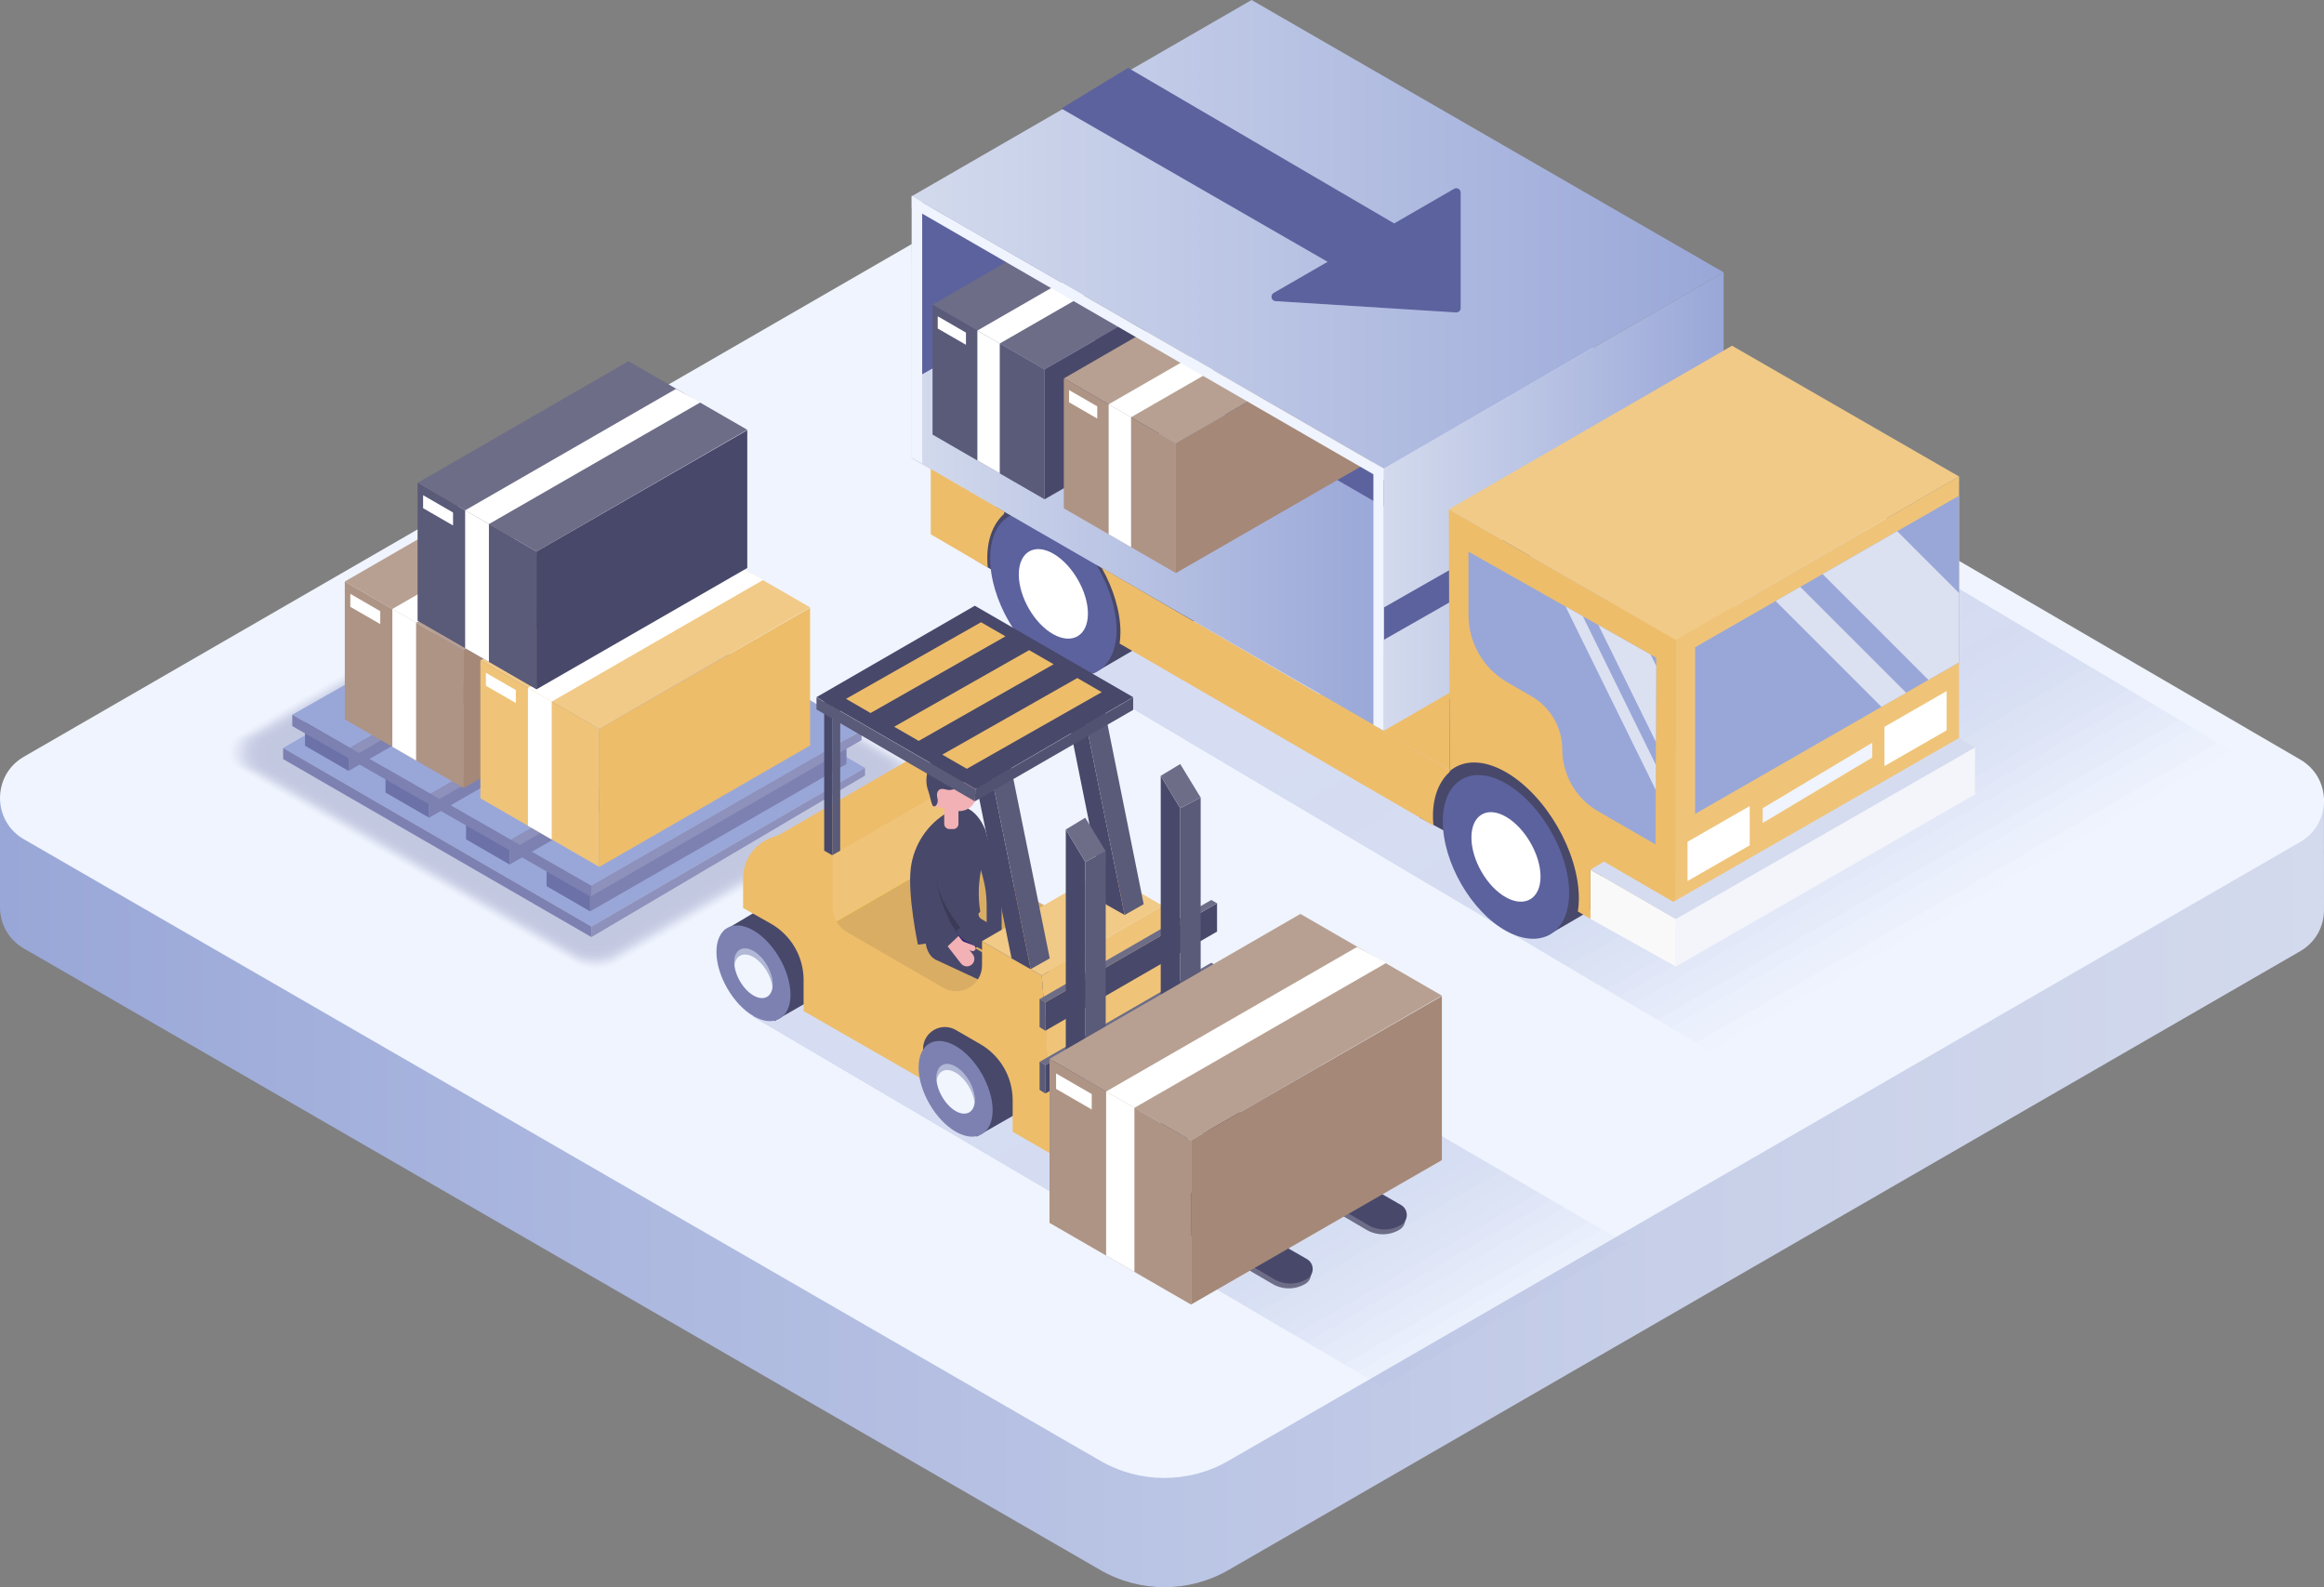 <?xml version="1.0" encoding="UTF-8"?>
<svg id="Graphics" xmlns="http://www.w3.org/2000/svg" xmlns:xlink="http://www.w3.org/1999/xlink" viewBox="0 0 1028.1 702.07">
  <rect x="0" y="0" width="1028.1" height="702.07" fill="#808080" stroke="none"/>
  <defs>
    <style>
      .cls-1, .cls-2, .cls-3, .cls-4, .cls-5, .cls-6, .cls-7, .cls-8, .cls-9, .cls-10, .cls-11, .cls-12, .cls-13, .cls-14, .cls-15, .cls-16, .cls-17, .cls-18, .cls-19, .cls-20, .cls-21, .cls-22, .cls-23, .cls-24, .cls-25, .cls-26, .cls-27, .cls-28, .cls-29, .cls-30, .cls-31, .cls-32, .cls-33, .cls-34, .cls-35, .cls-36, .cls-37, .cls-38, .cls-39, .cls-40, .cls-41, .cls-42, .cls-43, .cls-44, .cls-45, .cls-46, .cls-47, .cls-48, .cls-49, .cls-50, .cls-51, .cls-52, .cls-53, .cls-54, .cls-55, .cls-56, .cls-57, .cls-58, .cls-59, .cls-60, .cls-61, .cls-62, .cls-63, .cls-64, .cls-65, .cls-66, .cls-67, .cls-68, .cls-69, .cls-70, .cls-71, .cls-72, .cls-73, .cls-74, .cls-75, .cls-76, .cls-77, .cls-78, .cls-79, .cls-80, .cls-81, .cls-82, .cls-83, .cls-84, .cls-85, .cls-86, .cls-87, .cls-88, .cls-89, .cls-90, .cls-91, .cls-92, .cls-93, .cls-94, .cls-95, .cls-96, .cls-97, .cls-98, .cls-99, .cls-100, .cls-101, .cls-102, .cls-103, .cls-104, .cls-105, .cls-106, .cls-107, .cls-108, .cls-109, .cls-110, .cls-111, .cls-112, .cls-113, .cls-114, .cls-115, .cls-116, .cls-117, .cls-118, .cls-119, .cls-120, .cls-121, .cls-122, .cls-123, .cls-124, .cls-125, .cls-126, .cls-127, .cls-128, .cls-129, .cls-130, .cls-131, .cls-132, .cls-133, .cls-134, .cls-135, .cls-136, .cls-137 {
        stroke-width: 0px;
      }

      .cls-1, .cls-4, .cls-5, .cls-6, .cls-8, .cls-10, .cls-11, .cls-19, .cls-21, .cls-23, .cls-24, .cls-31, .cls-33, .cls-34, .cls-35, .cls-37, .cls-38, .cls-39, .cls-43, .cls-46, .cls-48, .cls-50, .cls-53, .cls-54, .cls-57, .cls-61, .cls-65, .cls-67, .cls-70, .cls-71, .cls-75, .cls-77, .cls-78, .cls-82, .cls-83, .cls-84, .cls-86, .cls-92, .cls-93, .cls-96, .cls-99, .cls-103, .cls-107, .cls-108, .cls-110, .cls-113, .cls-114, .cls-121, .cls-123, .cls-124, .cls-133, .cls-134 {
        fill: #5c629e;
      }

      .cls-1, .cls-132 {
        opacity: .84;
      }

      .cls-2 {
        fill: #48486a;
      }

      .cls-3, .cls-7, .cls-12, .cls-14, .cls-17, .cls-18, .cls-20, .cls-26, .cls-28, .cls-29, .cls-36, .cls-40, .cls-42, .cls-44, .cls-47, .cls-49, .cls-55, .cls-58, .cls-60, .cls-62, .cls-63, .cls-64, .cls-66, .cls-69, .cls-73, .cls-74, .cls-76, .cls-79, .cls-80, .cls-81, .cls-90, .cls-91, .cls-97, .cls-98, .cls-100, .cls-101, .cls-102, .cls-104, .cls-105, .cls-106, .cls-111, .cls-112, .cls-117, .cls-119, .cls-125, .cls-129, .cls-130, .cls-131, .cls-132, .cls-135, .cls-136, .cls-137 {
        fill: #99a7d8;
      }

      .cls-3, .cls-21 {
        opacity: .88;
      }

      .cls-4, .cls-131 {
        opacity: .08;
      }

      .cls-5, .cls-26 {
        opacity: .61;
      }

      .cls-7, .cls-24 {
        opacity: .76;
      }

      .cls-8, .cls-119 {
        opacity: .98;
      }

      .cls-9 {
        fill: #b7a092;
      }

      .cls-10, .cls-36 {
        opacity: .47;
      }

      .cls-11, .cls-80 {
        opacity: .22;
      }

      .cls-12, .cls-103 {
        opacity: .96;
      }

      .cls-13 {
        fill: #7d81b1;
      }

      .cls-14, .cls-38 {
        opacity: .14;
      }

      .cls-15 {
        fill: url(#linear-gradient);
      }

      .cls-16 {
        fill: #1e327a;
      }

      .cls-17, .cls-39 {
        opacity: .63;
      }

      .cls-18, .cls-110 {
        opacity: .67;
      }

      .cls-19, .cls-63 {
        opacity: .25;
      }

      .cls-20, .cls-37 {
        opacity: .51;
      }

      .cls-22 {
        fill: #1b2a79;
      }

      .cls-22, .cls-138 {
        opacity: .3;
      }

      .cls-23, .cls-64 {
        opacity: .02;
      }

      .cls-25 {
        fill: #a58877;
      }

      .cls-27 {
        fill: #515171;
      }

      .cls-28, .cls-96 {
        opacity: .43;
      }

      .cls-29, .cls-31 {
        opacity: .57;
      }

      .cls-30 {
        fill: #edbd6a;
      }

      .cls-32 {
        fill: #d6dcef;
      }

      .cls-33, .cls-81 {
        opacity: .31;
      }

      .cls-34, .cls-55 {
        opacity: .65;
      }

      .cls-35, .cls-40 {
        opacity: .12;
      }

      .cls-41 {
        fill: #312075;
      }

      .cls-42, .cls-48 {
        opacity: .82;
      }

      .cls-43, .cls-125 {
        opacity: .8;
      }

      .cls-44, .cls-65 {
        opacity: .39;
      }

      .cls-45 {
        fill: #f2b1b5;
      }

      .cls-46, .cls-98 {
        opacity: .59;
      }

      .cls-47, .cls-114 {
        opacity: .78;
      }

      .cls-49, .cls-107 {
        opacity: .49;
      }

      .cls-50, .cls-62 {
        opacity: .24;
      }

      .cls-51 {
        fill: url(#linear-gradient-5);
      }

      .cls-52 {
        fill: #f1f5fe;
      }

      .cls-53, .cls-60 {
        opacity: .41;
      }

      .cls-54, .cls-129 {
        opacity: .53;
      }

      .cls-56 {
        fill: #8d91bb;
      }

      .cls-57, .cls-106 {
        opacity: .55;
      }

      .cls-58, .cls-77 {
        opacity: .69;
      }

      .cls-59 {
        fill: #f3f5fa;
      }

      .cls-61, .cls-101 {
        opacity: .9;
      }

      .cls-67, .cls-105 {
        opacity: .27;
      }

      .cls-68 {
        fill: #242435;
        opacity: .33;
      }

      .cls-69, .cls-70 {
        opacity: .71;
      }

      .cls-71, .cls-137 {
        opacity: .94;
      }

      .cls-72 {
        fill: #56408b;
      }

      .cls-73, .cls-133 {
        opacity: .29;
      }

      .cls-74, .cls-123 {
        opacity: .73;
      }

      .cls-75, .cls-100 {
        opacity: .18;
      }

      .cls-76, .cls-124 {
        opacity: .86;
      }

      .cls-78, .cls-130 {
        opacity: .1;
      }

      .cls-79, .cls-93 {
        opacity: .37;
      }

      .cls-82, .cls-111 {
        opacity: .75;
      }

      .cls-83, .cls-104 {
        opacity: .2;
      }

      .cls-84, .cls-102 {
        opacity: .33;
      }

      .cls-85 {
        fill: #231f20;
        opacity: .1;
      }

      .cls-86, .cls-112 {
        opacity: 0;
      }

      .cls-87 {
        fill: url(#linear-gradient-2);
      }

      .cls-88 {
        fill: #2842a2;
      }

      .cls-89 {
        fill: #6c72a8;
      }

      .cls-90, .cls-92 {
        opacity: .06;
      }

      .cls-91, .cls-121 {
        opacity: .16;
      }

      .cls-94 {
        fill: url(#linear-gradient-3);
      }

      .cls-95 {
        fill: #f1ca88;
      }

      .cls-97, .cls-134 {
        opacity: .45;
      }

      .cls-99, .cls-135 {
        opacity: .35;
      }

      .cls-108, .cls-117 {
        opacity: .04;
      }

      .cls-109 {
        fill: #efc479;
      }

      .cls-113, .cls-136 {
        opacity: .92;
      }

      .cls-115 {
        fill: #eff4fe;
      }

      .cls-116 {
        fill: #faf9fa;
      }

      .cls-118 {
        fill: #fff;
      }

      .cls-120 {
        fill: #6d6d88;
      }

      .cls-122 {
        fill: #dce1f1;
      }

      .cls-126 {
        fill: #5a5a79;
      }

      .cls-127 {
        fill: #ae9485;
      }

      .cls-128 {
        fill: url(#linear-gradient-4);
      }
    </style>
    <linearGradient id="linear-gradient" x1="0" y1="401.33" x2="1028.1" y2="401.33" gradientUnits="userSpaceOnUse">
      <stop offset="0" stop-color="#99a7d8"/>
      <stop offset=".27" stop-color="#acb8df"/>
      <stop offset=".73" stop-color="#c8d0e9"/>
      <stop offset="1" stop-color="#d3daed"/>
    </linearGradient>
    <linearGradient id="linear-gradient-2" x1="7569.87" y1="221.86" x2="7720.2" y2="221.86" gradientTransform="translate(8332.39) rotate(-180) scale(1 -1)" gradientUnits="userSpaceOnUse">
      <stop offset="0" stop-color="#99a7d8"/>
      <stop offset="1" stop-color="#d3daed"/>
    </linearGradient>
    <linearGradient id="linear-gradient-3" x1="7720.2" y1="205.02" x2="7929.04" y2="205.02" xlink:href="#linear-gradient-2"/>
    <linearGradient id="linear-gradient-4" y1="103.64" x2="7929.04" y2="103.64" xlink:href="#linear-gradient-2"/>
    <linearGradient id="linear-gradient-5" x1="366.08" y1="378.57" x2="421.83" y2="378.57" gradientUnits="userSpaceOnUse">
      <stop offset=".48" stop-color="#ffc107"/>
      <stop offset="1" stop-color="#ff9800"/>
    </linearGradient>
  </defs>
  <path class="cls-15" d="M1028.1,401.33l-.03-48.31-484.52-244.72c-17.59-10.24-39.31-10.28-56.93-.1L0,353.01v48.26H0c0,7.1,3.5,14.19,10.53,18.25l476.21,274.94c17.56,10.14,39.19,10.14,56.75,0l474.09-273.71c7.41-4.28,10.91-11.95,10.49-19.43h.04Z"/>
  <path class="cls-115" d="M486.62,59.87L10.53,334.75c-14.03,8.1-14.03,28.36,0,36.46l476.21,274.94c17.56,10.14,39.19,10.14,56.75,0l474.09-273.71c14-8.09,14.04-28.29.07-36.42L543.55,59.98c-17.59-10.24-39.31-10.28-56.93-.1Z"/>
  <g>
    <g class="cls-138">
      <polygon class="cls-112" points="698.06 160.33 998.28 338.71 767.36 471.38 467.1 293.03 698.06 160.33"/>
      <polygon class="cls-64" points="698.06 160.33 992.59 335.33 761.67 468 467.1 293.03 698.06 160.33"/>
      <polygon class="cls-117" points="698.06 160.33 986.9 331.95 755.99 464.63 467.1 293.03 698.06 160.33"/>
      <polygon class="cls-90" points="698.06 160.33 981.21 328.58 750.3 461.25 467.1 293.03 698.06 160.33"/>
      <polygon class="cls-131" points="698.06 160.33 975.53 325.2 744.61 457.87 467.1 293.03 698.06 160.33"/>
      <polygon class="cls-130" points="698.06 160.33 969.84 321.82 738.93 454.5 467.1 293.03 698.06 160.33"/>
      <polygon class="cls-40" points="698.06 160.33 964.15 318.45 733.24 451.12 467.1 293.03 698.06 160.33"/>
      <polygon class="cls-14" points="698.06 160.33 958.47 315.07 727.55 447.75 467.1 293.03 698.06 160.33"/>
      <polygon class="cls-91" points="698.06 160.33 952.78 311.69 721.86 444.37 467.1 293.03 698.06 160.33"/>
      <polygon class="cls-100" points="698.06 160.33 947.09 308.32 716.18 440.99 467.1 293.03 698.06 160.33"/>
      <polygon class="cls-104" points="698.06 160.33 941.4 304.94 710.49 437.62 467.1 293.03 698.06 160.33"/>
      <polygon class="cls-80" points="698.06 160.33 935.72 301.57 704.8 434.24 467.1 293.03 698.06 160.33"/>
      <polygon class="cls-62" points="698.06 160.33 930.03 298.19 699.12 430.86 467.1 293.03 698.06 160.33"/>
      <polygon class="cls-63" points="698.06 160.33 924.34 294.81 693.43 427.49 467.1 293.03 698.06 160.33"/>
      <polygon class="cls-105" points="698.06 160.33 918.66 291.44 687.74 424.11 467.1 293.03 698.06 160.33"/>
      <polygon class="cls-73" points="698.06 160.33 912.97 288.06 682.05 420.73 467.1 293.03 698.06 160.33"/>
      <polygon class="cls-81" points="698.06 160.33 907.28 284.68 676.37 417.36 467.1 293.03 698.06 160.33"/>
      <polygon class="cls-102" points="698.06 160.33 901.59 281.31 670.68 413.98 467.1 293.03 698.06 160.33"/>
      <polygon class="cls-135" points="698.06 160.33 895.91 277.93 664.99 410.6 467.1 293.03 698.06 160.33"/>
      <polygon class="cls-79" points="698.06 160.33 890.22 274.55 659.31 407.23 467.1 293.03 698.06 160.33"/>
      <polygon class="cls-44" points="698.06 160.33 884.53 271.18 653.62 403.85 467.1 293.03 698.06 160.33"/>
      <polygon class="cls-60" points="698.06 160.33 878.85 267.8 647.93 400.48 467.1 293.03 698.06 160.33"/>
      <polygon class="cls-28" points="698.06 160.33 873.16 264.42 642.24 397.1 467.1 293.03 698.06 160.33"/>
      <polygon class="cls-97" points="698.06 160.33 867.47 261.05 636.56 393.72 467.1 293.03 698.06 160.33"/>
      <polygon class="cls-36" points="698.06 160.33 861.78 257.67 630.87 390.35 467.1 293.03 698.06 160.33"/>
      <polygon class="cls-49" points="698.06 160.33 856.1 254.3 625.18 386.97 467.1 293.03 698.06 160.33"/>
      <polygon class="cls-20" points="698.06 160.33 850.41 250.92 619.49 383.59 467.1 293.03 698.06 160.33"/>
      <polygon class="cls-129" points="698.06 160.33 844.72 247.54 613.81 380.22 467.1 293.03 698.06 160.33"/>
      <polygon class="cls-106" points="698.06 160.33 839.04 244.17 608.12 376.84 467.1 293.03 698.06 160.33"/>
      <polygon class="cls-29" points="698.06 160.33 833.35 240.79 602.43 373.46 467.1 293.03 698.06 160.33"/>
      <polygon class="cls-98" points="698.06 160.33 827.66 237.41 596.75 370.09 467.1 293.03 698.06 160.33"/>
      <polygon class="cls-26" points="698.06 160.33 821.97 234.04 591.06 366.71 467.1 293.03 698.06 160.33"/>
      <polygon class="cls-17" points="698.06 160.33 816.29 230.66 585.37 363.34 467.1 293.03 698.06 160.33"/>
      <polygon class="cls-55" points="698.06 160.33 810.6 227.28 579.68 359.96 467.1 293.03 698.06 160.33"/>
      <polygon class="cls-18" points="698.06 160.33 804.91 223.91 574 356.58 467.1 293.03 698.06 160.33"/>
      <polygon class="cls-58" points="698.06 160.33 799.23 220.53 568.31 353.21 467.1 293.03 698.06 160.33"/>
      <polygon class="cls-69" points="698.06 160.33 793.54 217.16 562.62 349.83 467.1 293.03 698.06 160.33"/>
      <polygon class="cls-74" points="698.06 160.33 787.85 213.78 556.94 346.45 467.1 293.03 698.06 160.33"/>
      <polygon class="cls-111" points="698.06 160.33 782.16 210.4 551.25 343.08 467.1 293.03 698.06 160.33"/>
      <polygon class="cls-7" points="698.06 160.33 776.48 207.03 545.56 339.7 467.1 293.03 698.06 160.33"/>
      <polygon class="cls-47" points="698.06 160.33 770.79 203.65 539.87 336.32 467.1 293.03 698.06 160.33"/>
      <polygon class="cls-125" points="698.06 160.33 765.1 200.27 534.19 332.95 467.1 293.03 698.06 160.33"/>
      <polygon class="cls-42" points="698.06 160.33 759.42 196.9 528.5 329.57 467.1 293.03 698.06 160.33"/>
      <polygon class="cls-132" points="698.06 160.33 753.73 193.52 522.81 326.2 467.1 293.03 698.06 160.33"/>
      <polygon class="cls-76" points="698.06 160.33 748.04 190.14 517.13 322.82 467.1 293.03 698.06 160.33"/>
      <polygon class="cls-3" points="698.06 160.33 742.35 186.77 511.44 319.44 467.1 293.03 698.06 160.33"/>
      <polygon class="cls-101" points="698.06 160.33 736.67 183.39 505.75 316.07 467.1 293.03 698.06 160.33"/>
      <polygon class="cls-136" points="698.06 160.33 730.98 180.02 500.06 312.69 467.1 293.03 698.06 160.33"/>
      <polygon class="cls-137" points="698.06 160.33 725.29 176.64 494.38 309.31 467.1 293.03 698.06 160.33"/>
      <polygon class="cls-12" points="698.06 160.33 719.61 173.26 488.69 305.94 467.1 293.03 698.06 160.33"/>
      <polygon class="cls-119" points="698.06 160.33 713.92 169.89 483 302.56 467.1 293.03 698.06 160.33"/>
      <polygon class="cls-66" points="698.06 160.33 708.23 166.51 477.32 299.18 467.1 293.03 698.06 160.33"/>
    </g>
    <polygon class="cls-30" points="809.23 292.84 708.79 234.98 583.51 307.31 683.95 365.17 809.23 292.84"/>
    <polygon class="cls-2" points="627.94 361.6 691.17 395.54 696.92 308.79 641.16 308.79 641.29 341.13 635.12 342.84 627.94 361.6"/>
    <polygon class="cls-2" points="431.49 247.7 493.94 285.22 500.48 194.89 444.72 194.89 441.9 220.28 438.68 228.94 431.49 247.7"/>
    <polygon class="cls-16" points="514.22 282.62 539.17 268.1 539.17 210.35 514.22 223.19 514.22 282.62"/>
    <path class="cls-88" d="M496.42,214.99c15.37,8.88,27.95,30.66,27.95,48.41s-12.58,25.3-27.95,16.78c-15.37-8.52-27.95-30.31-27.95-48.41s12.58-25.65,27.95-16.78Z"/>
    <polygon class="cls-2" points="683.89 414.18 708.84 399.66 708.84 341.92 683.89 354.76 683.89 414.18"/>
    <path class="cls-2" d="M483.79,297.84l17.33-10.09c4.72-2.75,7.62-7.8,7.62-13.26v-48.92l-24.95,12.84v59.43Z"/>
    <path class="cls-6" d="M465.99,230.2c15.37,8.88,27.95,30.66,27.95,48.41s-12.58,25.3-27.95,16.78c-15.37-8.52-27.95-30.31-27.95-48.41s12.58-25.65,27.95-16.78Z"/>
    <path class="cls-118" d="M465.99,244.92c8.41,4.85,15.29,16.77,15.29,26.48s-6.88,13.84-15.29,9.17c-8.41-4.66-15.29-16.57-15.29-26.47s6.88-14.03,15.29-9.18Z"/>
    <polygon class="cls-87" points="612.19 207.27 612.19 323.24 762.52 236.44 762.52 120.48 612.19 207.27"/>
    <polygon class="cls-94" points="612.19 323.24 403.34 202.76 403.34 86.8 612.19 207.27 612.19 323.24"/>
    <polygon class="cls-6" points="612.19 283.02 727.83 217.06 727.83 202.76 612.19 268.72 612.19 283.02"/>
    <polygon class="cls-59" points="873.7 330.58 873.7 351.39 741.39 427.52 741.39 406.45 873.7 330.58"/>
    <polygon class="cls-116" points="741.35 427.52 703.59 406.45 703.59 384.63 741.39 406.45 741.35 427.52"/>
    <polygon class="cls-109" points="866.67 210.79 741.39 283.12 741.39 398.85 866.67 326.52 866.67 210.79"/>
    <polygon class="cls-66" points="866.67 219.25 749.87 286.32 749.87 360.03 866.67 292.96 866.67 219.25"/>
    <polygon class="cls-118" points="774.05 356.55 746.54 372.35 746.54 389.71 774.05 373.91 774.05 356.55"/>
    <polygon class="cls-115" points="828.26 328.54 779.8 357.49 779.8 364.03 828.26 335.08 828.26 328.54"/>
    <polygon class="cls-118" points="861.16 305.69 833.66 321.49 833.66 338.85 861.16 323.05 861.16 305.69"/>
    <path class="cls-30" d="M698.04,403.21c.28-1.81.43-3.74.43-5.79,0-20.48-14.51-45.62-32.25-55.86-10.02-5.78-19-5.52-24.93-.44l-.34-115.87,100.44,57.86v123.33l-37.8-21.82v21.82l-5.55-3.24Z"/>
    <path class="cls-6" d="M666.22,346.56c15.37,8.88,27.95,30.66,27.95,48.41,0,17.75-12.58,25.3-27.95,16.78-15.37-8.52-27.95-30.31-27.95-48.41s12.58-25.65,27.95-16.78Z"/>
    <path class="cls-118" d="M666.22,361.28c8.41,4.85,15.29,16.77,15.29,26.48s-6.88,13.84-15.29,9.17c-8.41-4.66-15.29-16.58-15.29-26.48s6.88-14.03,15.29-9.17Z"/>
    <polygon class="cls-95" points="866.67 210.79 766.23 152.93 640.95 225.26 741.39 283.12 866.67 210.79"/>
    <path class="cls-66" d="M732.7,290.94l-83.06-46.91v28.03c0,12.27,6.54,23.61,17.16,29.75l10.73,6.2c8.39,4.85,13.56,13.8,13.59,23.48h0c.03,11.29,6.07,21.72,15.85,27.37l25.41,14.68.32-82.61Z"/>
    <path class="cls-30" d="M444.36,226.34l-.23,1.02c-4.39,3.96-7.37,10.52-7.37,19.42,0,1.41.08,2.84.21,4.28l-25.22-14.72v-28.93l32.61,18.93Z"/>
    <path class="cls-30" d="M495.31,284.68c.23-1.59.36-3.29.36-5.08,0-9.16-3.17-19.32-8.29-28.44l153.91,89.43v.88c-4.39,3.96-7.37,10.52-7.37,19.42,0,1.41.08,2.84.21,4.28l-138.81-80.49Z"/>
    <polygon class="cls-32" points="866.67 326.52 873.7 330.58 741.39 406.45 734.28 402.35 866.67 326.52"/>
    <polygon class="cls-32" points="703.59 384.65 709.59 381.12 746.54 402.59 740.52 406.07 703.59 384.65"/>
    <g>
      <polygon class="cls-122" points="785.52 265.85 796.4 259.6 843.23 306.42 832.34 312.67 785.52 265.85"/>
      <polygon class="cls-122" points="839.29 234.97 866.67 262.34 866.67 292.96 853.1 300.75 806.28 253.93 839.29 234.97"/>
    </g>
    <g>
      <polygon class="cls-122" points="692.6 268.3 700.21 272.59 732.52 338.3 732.47 349.39 692.6 268.3"/>
      <polygon class="cls-122" points="732.69 294.59 732.56 328.22 707.13 276.5 730.2 289.53 732.69 294.59"/>
    </g>
    <polygon class="cls-6" points="474.98 127.83 403.34 86.8 403.57 168.03 474.98 127.83"/>
    <polygon class="cls-6" points="612.19 207.27 612.19 224.23 411.75 108.4 411.75 91.61 612.19 207.27"/>
    <polygon class="cls-115" points="612.19 323.24 607.57 320.67 607.57 204.71 612.19 207.27 612.19 323.24"/>
    <polygon class="cls-115" points="407.96 205.02 403.34 202.45 403.34 86.49 407.96 89.05 407.96 205.02"/>
    <g>
      <polygon class="cls-120" points="412.54 134.77 500.44 84.01 550.01 112.63 462.11 163.39 412.54 134.77"/>
      <polygon class="cls-126" points="412.54 134.77 412.54 192.24 462.11 220.86 462.11 163.39 412.54 134.77"/>
      <polygon class="cls-118" points="414.84 139.91 414.84 145.32 427.33 152.52 427.33 147.12 414.84 139.91"/>
      <polygon class="cls-2" points="462.11 220.86 550.01 170.25 550.01 112.78 462.11 163.39 462.11 220.86"/>
      <polygon class="cls-118" points="432.37 203.68 432.37 146.22 442.28 151.94 442.28 209.41 432.37 203.68"/>
      <polygon class="cls-118" points="432.37 146.22 520.29 95.58 530.54 101.15 442.28 151.94 432.37 146.22"/>
    </g>
    <g>
      <polygon class="cls-9" points="470.62 167.39 558.52 116.64 608.09 145.25 520.19 196.01 470.62 167.39"/>
      <polygon class="cls-127" points="470.62 167.39 470.62 224.86 520.19 253.48 520.19 196.01 470.62 167.39"/>
      <polygon class="cls-118" points="472.92 172.53 472.92 177.94 485.41 185.15 485.41 179.74 472.92 172.53"/>
      <polygon class="cls-25" points="520.19 253.48 608.09 202.87 608.09 145.4 520.19 196.01 520.19 253.48"/>
      <polygon class="cls-118" points="490.45 236.31 490.45 178.84 500.36 184.56 500.36 242.03 490.45 236.31"/>
      <polygon class="cls-118" points="490.45 178.84 578.37 128.2 588.62 133.78 500.36 184.56 490.45 178.84"/>
    </g>
    <polygon class="cls-128" points="612.19 207.27 403.34 86.8 553.68 0 762.52 120.48 612.19 207.27"/>
    <path class="cls-6" d="M469.52,48l29.54-17.98,117.69,68.81,26.52-15.31c1.29-.74,2.9.19,2.9,1.68v51.07c0,1.12-.94,2-2.06,1.93l-79.81-5c-1.91-.12-2.51-2.65-.85-3.61l23.87-13.78-117.81-67.82Z"/>
    <polygon class="cls-115" points="612.19 207.27 612.19 212.47 403.34 91.83 403.34 86.8 612.19 207.27"/>
  </g>
  <g>
    <g>
      <g class="cls-138">
        <path class="cls-86" d="M273.71,426.48l129.72-75.23c5.76-3.34,5.76-11.65,0-14.99l-148.96-86.5c-6.24-3.62-13.95-3.62-20.19,0l-129.84,75.39c-5.76,3.34-5.75,11.66,0,14.99l149.1,86.35c6.24,3.61,13.93,3.61,20.16,0Z"/>
        <path class="cls-23" d="M273.61,426l129.01-74.83c5.72-3.32,5.73-11.59,0-14.91l-148.15-86.03c-6.21-3.6-13.87-3.6-20.08,0l-129.14,74.98c-5.73,3.32-5.72,11.6,0,14.91l148.29,85.88c6.2,3.59,13.85,3.59,20.05,0Z"/>
        <path class="cls-108" d="M273.5,425.52l128.31-74.42c5.69-3.3,5.7-11.52,0-14.83l-147.34-85.56c-6.17-3.58-13.8-3.58-19.97,0l-128.43,74.57c-5.69,3.31-5.69,11.53,0,14.83l147.47,85.41c6.17,3.57,13.78,3.57,19.94,0Z"/>
        <path class="cls-92" d="M273.39,425.04l127.6-74.01c5.66-3.28,5.66-11.46,0-14.75l-146.53-85.08c-6.14-3.56-13.72-3.57-19.86,0l-127.72,74.16c-5.66,3.29-5.66,11.47,0,14.75l146.66,84.94c6.13,3.55,13.7,3.55,19.83,0Z"/>
        <path class="cls-4" d="M273.28,424.55l126.9-73.6c5.63-3.27,5.63-11.4,0-14.67l-145.72-84.61c-6.11-3.55-13.64-3.55-19.75,0l-127.02,73.75c-5.63,3.27-5.63,11.41,0,14.67l145.85,84.47c6.1,3.53,13.62,3.53,19.72,0Z"/>
        <path class="cls-78" d="M273.18,424.07l126.19-73.19c5.6-3.25,5.6-11.33,0-14.58l-144.91-84.14c-6.07-3.53-13.57-3.53-19.64,0l-126.31,73.34c-5.6,3.25-5.6,11.34,0,14.59l145.04,84c6.07,3.51,13.55,3.51,19.61,0Z"/>
        <path class="cls-35" d="M273.07,423.59l125.49-72.78c5.57-3.23,5.57-11.27,0-14.5l-144.1-83.67c-6.04-3.51-13.49-3.51-19.53,0l-125.6,72.93c-5.57,3.23-5.56,11.28,0,14.51l144.23,83.53c6.03,3.49,13.47,3.49,19.5,0Z"/>
        <path class="cls-38" d="M272.96,423.11l124.78-72.37c5.54-3.21,5.54-11.21,0-14.42l-143.29-83.2c-6-3.49-13.42-3.49-19.42,0l-124.9,72.52c-5.54,3.22-5.53,11.21,0,14.42l143.42,83.06c6,3.47,13.4,3.47,19.39,0Z"/>
        <path class="cls-121" d="M272.85,422.63l124.07-71.96c5.51-3.19,5.51-11.14,0-14.34l-142.48-82.73c-5.97-3.47-13.34-3.47-19.31,0l-124.19,72.11c-5.51,3.2-5.5,11.15,0,14.34l142.61,82.59c5.96,3.45,13.32,3.45,19.28,0Z"/>
        <path class="cls-75" d="M272.75,422.15l123.37-71.55c5.47-3.17,5.48-11.08,0-14.26l-141.67-82.26c-5.94-3.45-13.26-3.45-19.2,0l-123.48,71.7c-5.48,3.18-5.47,11.09,0,14.26l141.8,82.12c5.93,3.43,13.25,3.43,19.17,0Z"/>
        <path class="cls-83" d="M272.64,421.67l122.66-71.14c5.44-3.16,5.45-11.02,0-14.18l-140.85-81.79c-5.9-3.43-13.19-3.43-19.09,0l-122.78,71.29c-5.44,3.16-5.44,11.02,0,14.18l140.99,81.65c5.9,3.41,13.17,3.41,19.06,0Z"/>
        <path class="cls-11" d="M272.53,421.19l121.96-70.73c5.41-3.14,5.41-10.95,0-14.09l-140.04-81.32c-5.87-3.41-13.11-3.41-18.98,0l-122.07,70.88c-5.41,3.14-5.41,10.96,0,14.1l140.17,81.18c5.86,3.4,13.09,3.39,18.95,0Z"/>
        <path class="cls-50" d="M272.42,420.71l121.25-70.32c5.38-3.12,5.38-10.89,0-14.01l-139.23-80.85c-5.83-3.39-13.04-3.39-18.87,0l-121.37,70.47c-5.38,3.12-5.38,10.9,0,14.02l139.36,80.71c5.83,3.38,13.02,3.37,18.84,0Z"/>
        <path class="cls-19" d="M272.32,420.23l120.55-69.91c5.35-3.1,5.35-10.83,0-13.93l-138.42-80.38c-5.8-3.37-12.96-3.37-18.76,0l-120.66,70.06c-5.35,3.11-5.35,10.83,0,13.93l138.55,80.24c5.79,3.36,12.94,3.35,18.73,0Z"/>
        <path class="cls-67" d="M272.21,419.75l119.84-69.51c5.32-3.08,5.32-10.76,0-13.85l-137.61-79.91c-5.77-3.35-12.89-3.35-18.65,0l-119.95,69.65c-5.32,3.09-5.31,10.77,0,13.85l137.74,79.77c5.76,3.34,12.87,3.33,18.62,0Z"/>
        <path class="cls-133" d="M272.1,419.27l119.13-69.1c5.29-3.07,5.29-10.7,0-13.77l-136.8-79.44c-5.73-3.33-12.81-3.33-18.54,0l-119.25,69.24c-5.29,3.07-5.28,10.71,0,13.77l136.93,79.3c5.73,3.32,12.79,3.31,18.51,0Z"/>
        <path class="cls-33" d="M271.99,418.79l118.43-68.69c5.26-3.05,5.26-10.64,0-13.69l-135.99-78.97c-5.7-3.31-12.73-3.31-18.43,0l-118.54,68.83c-5.26,3.05-5.25,10.64,0,13.69l136.12,78.83c5.69,3.3,12.71,3.29,18.41,0Z"/>
        <path class="cls-84" d="M271.89,418.31l117.72-68.28c5.22-3.03,5.23-10.57,0-13.61l-135.18-78.5c-5.66-3.29-12.66-3.29-18.32,0l-117.83,68.42c-5.22,3.03-5.22,10.58,0,13.61l135.31,78.36c5.66,3.28,12.64,3.27,18.3,0Z"/>
        <path class="cls-99" d="M271.78,417.82l117.02-67.87c5.19-3.01,5.19-10.51,0-13.52l-134.37-78.03c-5.63-3.27-12.58-3.27-18.21,0l-117.13,68.01c-5.19,3.02-5.19,10.52,0,13.53l134.5,77.89c5.62,3.26,12.56,3.26,18.19,0Z"/>
        <path class="cls-93" d="M271.67,417.34l116.31-67.46c5.16-2.99,5.16-10.45,0-13.44l-133.56-77.56c-5.6-3.25-12.51-3.25-18.1,0l-116.42,67.6c-5.16,3-5.16,10.45,0,13.45l133.69,77.42c5.59,3.24,12.49,3.24,18.08,0Z"/>
        <path class="cls-65" d="M271.56,416.86l115.61-67.05c5.13-2.98,5.13-10.38,0-13.36l-132.75-77.08c-5.56-3.23-12.43-3.23-17.99,0l-115.71,67.19c-5.13,2.98-5.13,10.39,0,13.36l132.87,76.95c5.56,3.22,12.41,3.22,17.97,0Z"/>
        <path class="cls-53" d="M271.45,416.38l114.9-66.64c5.1-2.96,5.1-10.32,0-13.28l-131.94-76.61c-5.53-3.21-12.35-3.21-17.88,0l-115.01,66.78c-5.1,2.96-5.1,10.33,0,13.28l132.06,76.48c5.52,3.2,12.34,3.2,17.86,0Z"/>
        <path class="cls-96" d="M271.35,415.9l114.19-66.23c5.07-2.94,5.07-10.26,0-13.2l-131.13-76.14c-5.49-3.19-12.28-3.19-17.77,0l-114.3,66.37c-5.07,2.94-5.06,10.26,0,13.2l131.25,76.01c5.49,3.18,12.26,3.18,17.75,0Z"/>
        <path class="cls-134" d="M271.24,415.42l113.49-65.82c5.04-2.92,5.04-10.19,0-13.12l-130.32-75.67c-5.46-3.17-12.2-3.17-17.66,0l-113.59,65.96c-5.04,2.92-5.03,10.2,0,13.12l130.44,75.54c5.46,3.16,12.18,3.16,17.64,0Z"/>
        <path class="cls-10" d="M271.13,414.94l112.78-65.41c5-2.9,5.01-10.13,0-13.03l-129.51-75.2c-5.43-3.15-12.13-3.15-17.55,0l-112.89,65.55c-5.01,2.91-5,10.14,0,13.04l129.63,75.07c5.42,3.14,12.11,3.14,17.53,0Z"/>
        <path class="cls-107" d="M271.02,414.46l112.08-65c4.97-2.88,4.98-10.07,0-12.95l-128.7-74.73c-5.39-3.13-12.05-3.13-17.44,0l-112.18,65.14c-4.97,2.89-4.97,10.07,0,12.96l128.82,74.6c5.39,3.12,12.03,3.12,17.42,0Z"/>
        <path class="cls-37" d="M270.92,413.98l111.37-64.59c4.94-2.87,4.94-10,0-12.87l-127.89-74.26c-5.36-3.11-11.97-3.11-17.33,0l-111.48,64.73c-4.94,2.87-4.94,10.01,0,12.87l128.01,74.13c5.35,3.1,11.96,3.1,17.31,0Z"/>
        <path class="cls-54" d="M270.81,413.5l110.67-64.18c4.91-2.85,4.91-9.94,0-12.79l-127.08-73.79c-5.32-3.09-11.9-3.09-17.22,0l-110.77,64.32c-4.91,2.85-4.91,9.95,0,12.79l127.2,73.66c5.32,3.08,11.88,3.08,17.2,0Z"/>
        <path class="cls-57" d="M270.7,413.02l109.96-63.77c4.88-2.83,4.88-9.88,0-12.71l-126.27-73.32c-5.29-3.07-11.82-3.07-17.11,0l-110.06,63.91c-4.88,2.83-4.88,9.88,0,12.71l126.39,73.19c5.29,3.06,11.81,3.06,17.09,0Z"/>
        <path class="cls-31" d="M270.59,412.54l109.25-63.37c4.85-2.81,4.85-9.81,0-12.63l-125.46-72.85c-5.26-3.05-11.75-3.05-17,0l-109.36,63.5c-4.85,2.82-4.84,9.82,0,12.63l125.57,72.72c5.25,3.04,11.73,3.04,16.98,0Z"/>
        <path class="cls-46" d="M270.49,412.06l108.55-62.96c4.82-2.79,4.82-9.75,0-12.55l-124.65-72.38c-5.22-3.03-11.67-3.03-16.89,0l-108.65,63.09c-4.82,2.8-4.81,9.76,0,12.55l124.76,72.25c5.22,3.02,11.65,3.02,16.87,0Z"/>
        <path class="cls-5" d="M270.38,411.58l107.84-62.55c4.79-2.78,4.79-9.69,0-12.46l-123.84-71.91c-5.19-3.01-11.6-3.01-16.78,0l-107.94,62.68c-4.79,2.78-4.78,9.69,0,12.47l123.95,71.78c5.18,3,11.58,3,16.76,0Z"/>
        <path class="cls-39" d="M270.27,411.09l107.14-62.14c4.75-2.76,4.76-9.62,0-12.38l-123.03-71.44c-5.15-2.99-11.52-2.99-16.67,0l-107.24,62.26c-4.76,2.76-4.75,9.63,0,12.38l123.14,71.31c5.15,2.98,11.5,2.98,16.65,0Z"/>
        <path class="cls-34" d="M270.16,410.61l106.43-61.73c4.72-2.74,4.72-9.56,0-12.3l-122.22-70.97c-5.12-2.97-11.44-2.97-16.56,0l-106.53,61.85c-4.72,2.74-4.72,9.57,0,12.3l122.33,70.84c5.12,2.96,11.43,2.96,16.54,0Z"/>
        <path class="cls-110" d="M270.06,410.13l105.73-61.32c4.69-2.72,4.69-9.5,0-12.22l-121.41-70.5c-5.09-2.95-11.37-2.95-16.45,0l-105.82,61.44c-4.69,2.72-4.69,9.5,0,12.22l121.52,70.37c5.08,2.94,11.35,2.94,16.43,0Z"/>
        <path class="cls-77" d="M269.95,409.65l105.02-60.91c4.66-2.7,4.66-9.43,0-12.14l-120.6-70.03c-5.05-2.93-11.29-2.93-16.34,0l-105.12,61.03c-4.66,2.71-4.66,9.44,0,12.14l120.71,69.91c5.05,2.92,11.27,2.92,16.32,0Z"/>
        <path class="cls-70" d="M269.84,409.17l104.31-60.5c4.63-2.68,4.63-9.37,0-12.06l-119.79-69.56c-5.02-2.91-11.22-2.91-16.23,0l-104.41,60.62c-4.63,2.69-4.63,9.38,0,12.06l119.9,69.44c5.01,2.9,11.2,2.9,16.21,0Z"/>
        <path class="cls-123" d="M269.73,408.69l103.61-60.09c4.6-2.67,4.6-9.31,0-11.97l-118.97-69.09c-4.99-2.89-11.14-2.89-16.12,0l-103.71,60.21c-4.6,2.67-4.59,9.31,0,11.98l119.09,68.97c4.98,2.88,11.12,2.88,16.1,0Z"/>
        <path class="cls-82" d="M269.63,408.21l102.9-59.68c4.57-2.65,4.57-9.24,0-11.89l-118.16-68.61c-4.95-2.88-11.06-2.88-16.01,0l-103,59.8c-4.57,2.65-4.56,9.25,0,11.9l118.27,68.5c4.95,2.86,11.05,2.86,15.99,0Z"/>
        <path class="cls-24" d="M269.52,407.73l102.2-59.27c4.54-2.63,4.54-9.18,0-11.81l-117.35-68.14c-4.92-2.86-10.99-2.86-15.91,0l-102.29,59.39c-4.54,2.63-4.53,9.18,0,11.81l117.46,68.03c4.91,2.84,10.97,2.84,15.88,0Z"/>
        <path class="cls-114" d="M269.41,407.25l101.49-58.86c4.5-2.61,4.51-9.12,0-11.73l-116.54-67.67c-4.88-2.84-10.91-2.84-15.8,0l-101.59,58.98c-4.5,2.62-4.5,9.12,0,11.73l116.65,67.56c4.88,2.83,10.9,2.82,15.77,0Z"/>
        <path class="cls-43" d="M269.3,406.77l100.79-58.45c4.47-2.59,4.47-9.05,0-11.65l-115.73-67.2c-4.85-2.82-10.84-2.82-15.69,0l-100.88,58.57c-4.47,2.6-4.47,9.06,0,11.65l115.84,67.09c4.85,2.81,10.82,2.8,15.66,0Z"/>
        <path class="cls-48" d="M269.2,406.29l100.08-58.04c4.44-2.58,4.44-8.99,0-11.57l-114.92-66.73c-4.82-2.8-10.76-2.8-15.58,0l-100.17,58.16c-4.44,2.58-4.44,8.99,0,11.57l115.03,66.62c4.81,2.79,10.74,2.78,15.55,0Z"/>
        <path class="cls-1" d="M269.09,405.81l99.37-57.64c4.41-2.56,4.41-8.93,0-11.49l-114.11-66.26c-4.78-2.78-10.68-2.78-15.47,0l-99.47,57.75c-4.41,2.56-4.41,8.93,0,11.49l114.22,66.15c4.78,2.77,10.67,2.76,15.44,0Z"/>
        <path class="cls-124" d="M268.98,405.33l98.67-57.23c4.38-2.54,4.38-8.86,0-11.4l-113.3-65.79c-4.75-2.76-10.61-2.76-15.36,0l-98.76,57.34c-4.38,2.54-4.38,8.87,0,11.41l113.41,65.68c4.74,2.75,10.59,2.74,15.33,0Z"/>
        <path class="cls-21" d="M268.87,404.85l97.96-56.82c4.35-2.52,4.35-8.8,0-11.32l-112.49-65.32c-4.71-2.74-10.53-2.74-15.25,0l-98.06,56.93c-4.35,2.52-4.34,8.8,0,11.32l112.6,65.21c4.71,2.73,10.52,2.73,15.22,0Z"/>
        <path class="cls-61" d="M268.77,404.36l97.26-56.41c4.32-2.5,4.32-8.73,0-11.24l-111.68-64.85c-4.68-2.72-10.46-2.72-15.14,0l-97.35,56.52c-4.32,2.51-4.31,8.74,0,11.24l111.79,64.74c4.68,2.71,10.44,2.71,15.11,0Z"/>
        <path class="cls-113" d="M268.66,403.88l96.55-56c4.28-2.48,4.29-8.67,0-11.16l-110.87-64.38c-4.65-2.7-10.38-2.7-15.03,0l-96.64,56.11c-4.28,2.49-4.28,8.68,0,11.16l110.97,64.27c4.64,2.69,10.37,2.69,15.01,0Z"/>
        <path class="cls-71" d="M268.55,403.4l95.85-55.59c4.25-2.47,4.26-8.61,0-11.08l-110.06-63.91c-4.61-2.68-10.31-2.68-14.92,0l-95.94,55.7c-4.25,2.47-4.25,8.61,0,11.08l110.16,63.8c4.61,2.67,10.29,2.67,14.9,0Z"/>
        <path class="cls-103" d="M268.44,402.92l95.14-55.18c4.22-2.45,4.22-8.54,0-11l-109.25-63.44c-4.58-2.66-10.23-2.66-14.81,0l-95.23,55.29c-4.22,2.45-4.22,8.55,0,11l109.35,63.33c4.57,2.65,10.21,2.65,14.79,0Z"/>
        <path class="cls-8" d="M268.34,402.44l94.43-54.77c4.19-2.43,4.19-8.48,0-10.91l-108.44-62.97c-4.54-2.64-10.15-2.64-14.7,0l-94.52,54.88c-4.19,2.43-4.19,8.49,0,10.92l108.54,62.86c4.54,2.63,10.14,2.63,14.68,0Z"/>
        <path class="cls-6" d="M268.23,401.96l93.73-54.36c4.16-2.41,4.16-8.42,0-10.83l-107.63-62.5c-4.51-2.62-10.08-2.62-14.59,0l-93.82,54.47c-4.16,2.42-4.16,8.42,0,10.83l107.73,62.39c4.51,2.61,10.06,2.61,14.57,0Z"/>
      </g>
      <polygon class="cls-66" points="261.65 409.86 382.67 339.67 246.39 260.53 125.25 330.87 261.65 409.86"/>
      <polygon class="cls-13" points="125.25 330.87 125.25 335.77 261.62 414.5 261.65 409.86 125.25 330.87"/>
      <polygon class="cls-89" points="134.93 319.02 154.22 330.15 154.22 341.01 134.93 329.87 134.93 319.02"/>
      <polygon class="cls-13" points="154.22 341.01 267.64 275.81 267.64 264.79 154.22 330.15 154.22 341.01"/>
      <polygon class="cls-89" points="170.54 339.72 189.84 350.86 189.84 361.71 170.54 350.57 170.54 339.72"/>
      <polygon class="cls-13" points="189.84 361.71 303.25 296.52 303.25 285.5 189.84 350.86 189.84 361.71"/>
      <polygon class="cls-89" points="206.16 360.43 225.45 371.57 225.45 382.42 206.16 371.28 206.16 360.43"/>
      <polygon class="cls-13" points="225.45 382.42 338.87 317.23 338.87 306.2 225.45 371.57 225.45 382.42"/>
      <polygon class="cls-89" points="241.78 381.14 261.07 392.28 261.07 403.13 241.78 391.99 241.78 381.14"/>
      <polygon class="cls-13" points="261.07 403.13 374.49 337.93 374.49 326.91 261.07 392.28 261.07 403.13"/>
      <polygon class="cls-66" points="236.15 377.09 356.59 308.69 381.14 323.19 261.62 391.8 236.15 377.09"/>
      <polygon class="cls-56" points="261.25 396.59 381.14 327.37 381.14 323.19 261.62 391.8 261.25 396.59"/>
      <polygon class="cls-66" points="200.53 356.78 320.97 288.38 345.52 302.88 226.01 371.49 200.53 356.78"/>
      <polygon class="cls-56" points="225.63 376.28 345.52 307.06 345.52 302.88 226.01 371.49 225.63 376.28"/>
      <polygon class="cls-66" points="164.91 336.47 285.36 268.06 309.91 282.56 190.39 351.18 164.91 336.47"/>
      <polygon class="cls-56" points="190.01 355.97 309.91 286.75 309.91 282.56 190.39 351.18 190.01 355.97"/>
      <polygon class="cls-66" points="129.3 316.16 249.74 247.75 274.29 262.25 154.77 330.87 129.3 316.16"/>
      <polygon class="cls-56" points="154.4 335.66 274.29 266.44 274.29 262.25 154.77 330.87 154.4 335.66"/>
      <polygon class="cls-56" points="382.67 339.67 382.67 343.06 261.62 414.5 261.65 409.86 382.67 339.67"/>
      <polygon class="cls-13" points="129.3 316.16 129.3 321.17 261.25 396.59 261.62 391.8 129.3 316.16"/>
    </g>
    <g>
      <polygon class="cls-9" points="152.53 257.23 245.78 203.38 298.37 233.74 205.12 287.59 152.53 257.23"/>
      <polygon class="cls-127" points="152.53 257.23 152.53 318.2 205.12 348.56 205.12 287.59 152.53 257.23"/>
      <polygon class="cls-118" points="154.97 262.68 154.97 268.42 168.22 276.06 168.22 270.33 154.97 262.68"/>
      <polygon class="cls-25" points="205.12 348.56 298.37 294.87 298.37 233.9 205.12 287.59 205.12 348.56"/>
      <polygon class="cls-118" points="173.57 330.34 173.57 269.37 184.08 275.44 184.08 336.41 173.57 330.34"/>
      <polygon class="cls-118" points="173.57 269.37 266.84 215.65 277.73 221.56 184.08 275.44 173.57 269.37"/>
    </g>
    <g>
      <polygon class="cls-95" points="212.52 292.14 305.77 238.29 358.36 268.65 265.11 322.5 212.52 292.14"/>
      <polygon class="cls-109" points="212.52 292.14 212.52 353.11 265.11 383.47 265.11 322.5 212.52 292.14"/>
      <polygon class="cls-118" points="214.96 297.59 214.96 303.33 228.2 310.98 228.2 305.24 214.96 297.59"/>
      <polygon class="cls-30" points="265.11 383.47 358.36 329.78 358.36 268.81 265.11 322.5 265.11 383.47"/>
      <polygon class="cls-118" points="233.55 365.25 233.55 304.28 244.07 310.36 244.07 371.33 233.55 365.25"/>
      <polygon class="cls-118" points="233.55 304.28 326.83 250.56 337.71 256.47 244.07 310.36 233.55 304.28"/>
    </g>
    <g>
      <polygon class="cls-120" points="184.73 213.6 277.99 159.75 330.58 190.11 237.32 243.96 184.73 213.6"/>
      <polygon class="cls-126" points="184.73 213.6 184.73 274.57 237.32 304.93 237.32 243.96 184.73 213.6"/>
      <polygon class="cls-118" points="187.17 219.05 187.17 224.79 200.42 232.44 200.42 226.7 187.17 219.05"/>
      <polygon class="cls-2" points="237.32 304.93 330.58 251.24 330.58 190.27 237.32 243.96 237.32 304.93"/>
      <polygon class="cls-118" points="205.77 286.72 205.77 225.74 216.29 231.82 216.29 292.79 205.77 286.72"/>
      <polygon class="cls-118" points="205.77 225.74 299.05 172.02 309.93 177.93 216.29 231.82 205.77 225.74"/>
    </g>
  </g>
  <g>
    <g class="cls-138">
      <polygon class="cls-112" points="440.26 387.93 736.45 559.95 627.94 623.06 333.32 449.67 440.26 387.93"/>
      <polygon class="cls-64" points="440.26 387.93 730.88 556.71 622.41 619.81 333.32 449.67 440.26 387.93"/>
      <polygon class="cls-117" points="440.26 387.93 725.32 553.48 616.88 616.55 333.32 449.67 440.26 387.93"/>
      <polygon class="cls-90" points="440.26 387.93 719.75 550.25 611.35 613.3 333.32 449.67 440.26 387.93"/>
      <polygon class="cls-131" points="440.26 387.93 714.18 547.01 605.82 610.04 333.32 449.67 440.26 387.93"/>
      <polygon class="cls-130" points="440.26 387.93 708.61 543.78 600.29 606.79 333.32 449.67 440.26 387.93"/>
      <polygon class="cls-40" points="440.26 387.93 703.05 540.54 594.75 603.53 333.32 449.67 440.26 387.93"/>
      <polygon class="cls-14" points="440.26 387.93 697.48 537.31 589.22 600.28 333.32 449.67 440.26 387.93"/>
      <polygon class="cls-91" points="440.26 387.93 691.91 534.08 583.69 597.02 333.32 449.67 440.26 387.93"/>
      <polygon class="cls-100" points="440.26 387.93 686.35 530.84 578.16 593.77 333.32 449.67 440.26 387.93"/>
      <polygon class="cls-104" points="440.26 387.93 680.78 527.61 572.63 590.51 333.32 449.67 440.26 387.93"/>
      <polygon class="cls-80" points="440.26 387.93 675.21 524.37 567.1 587.26 333.32 449.67 440.26 387.93"/>
      <polygon class="cls-62" points="440.26 387.93 669.65 521.14 561.57 584 333.32 449.67 440.26 387.93"/>
      <polygon class="cls-63" points="440.26 387.93 664.08 517.91 556.04 580.75 333.32 449.67 440.26 387.93"/>
      <polygon class="cls-105" points="440.26 387.93 658.51 514.67 550.51 577.49 333.32 449.67 440.26 387.93"/>
      <polygon class="cls-73" points="440.26 387.93 652.94 511.44 544.98 574.24 333.32 449.67 440.26 387.93"/>
      <polygon class="cls-81" points="440.26 387.93 647.38 508.2 539.44 570.98 333.32 449.67 440.26 387.93"/>
      <polygon class="cls-102" points="440.26 387.93 641.81 504.97 533.91 567.73 333.32 449.67 440.26 387.93"/>
      <polygon class="cls-135" points="440.26 387.93 636.24 501.74 528.38 564.47 333.32 449.67 440.26 387.93"/>
      <polygon class="cls-79" points="440.26 387.93 630.68 498.5 522.85 561.22 333.32 449.67 440.26 387.93"/>
      <polygon class="cls-44" points="440.26 387.93 625.11 495.27 517.32 557.96 333.32 449.67 440.26 387.93"/>
      <polygon class="cls-60" points="440.26 387.93 619.54 492.03 511.79 554.71 333.32 449.67 440.26 387.93"/>
      <polygon class="cls-28" points="440.26 387.93 613.97 488.8 506.26 551.45 333.32 449.67 440.26 387.93"/>
      <polygon class="cls-97" points="440.26 387.93 608.41 485.57 500.73 548.2 333.32 449.67 440.26 387.93"/>
      <polygon class="cls-36" points="440.26 387.93 602.84 482.33 495.2 544.94 333.32 449.67 440.26 387.93"/>
      <polygon class="cls-49" points="440.26 387.93 597.27 479.1 489.67 541.69 333.32 449.67 440.26 387.93"/>
      <polygon class="cls-20" points="440.26 387.93 591.71 475.86 484.14 538.43 333.32 449.67 440.26 387.93"/>
      <polygon class="cls-129" points="440.26 387.93 586.14 472.63 478.6 535.18 333.32 449.67 440.26 387.93"/>
      <polygon class="cls-106" points="440.26 387.93 580.57 469.4 473.07 531.92 333.32 449.67 440.26 387.93"/>
      <polygon class="cls-29" points="440.26 387.93 575 466.16 467.54 528.67 333.32 449.67 440.26 387.93"/>
      <polygon class="cls-98" points="440.26 387.93 569.44 462.93 462.01 525.41 333.32 449.67 440.26 387.93"/>
      <polygon class="cls-26" points="440.26 387.93 563.87 459.69 456.48 522.16 333.32 449.67 440.26 387.93"/>
      <polygon class="cls-17" points="440.26 387.93 558.3 456.46 450.95 518.9 333.32 449.67 440.26 387.93"/>
      <polygon class="cls-55" points="440.26 387.93 552.74 453.23 445.42 515.65 333.32 449.67 440.26 387.93"/>
      <polygon class="cls-18" points="440.26 387.93 547.17 449.99 439.89 512.39 333.32 449.67 440.26 387.93"/>
      <polygon class="cls-58" points="440.26 387.93 541.6 446.76 434.36 509.14 333.32 449.67 440.26 387.93"/>
      <polygon class="cls-69" points="440.26 387.93 536.03 443.52 428.83 505.88 333.32 449.67 440.26 387.93"/>
      <polygon class="cls-74" points="440.26 387.93 530.47 440.29 423.29 502.63 333.32 449.67 440.26 387.93"/>
      <polygon class="cls-111" points="440.26 387.93 524.9 437.05 417.76 499.37 333.32 449.67 440.26 387.93"/>
      <polygon class="cls-7" points="440.26 387.93 519.33 433.82 412.23 496.12 333.32 449.67 440.26 387.93"/>
      <polygon class="cls-47" points="440.26 387.93 513.77 430.59 406.7 492.86 333.32 449.67 440.26 387.93"/>
      <polygon class="cls-125" points="440.26 387.93 508.2 427.35 401.17 489.61 333.32 449.67 440.26 387.93"/>
      <polygon class="cls-42" points="440.26 387.93 502.63 424.12 395.64 486.35 333.32 449.67 440.26 387.93"/>
      <polygon class="cls-132" points="440.26 387.93 497.07 420.88 390.11 483.1 333.32 449.67 440.26 387.93"/>
      <polygon class="cls-76" points="440.26 387.93 491.5 417.65 384.58 479.84 333.32 449.67 440.26 387.93"/>
      <polygon class="cls-3" points="440.26 387.93 485.93 414.42 379.05 476.59 333.32 449.67 440.26 387.93"/>
      <polygon class="cls-101" points="440.26 387.93 480.36 411.18 373.52 473.33 333.32 449.67 440.26 387.93"/>
      <polygon class="cls-136" points="440.26 387.93 474.8 407.95 367.98 470.08 333.32 449.67 440.26 387.93"/>
      <polygon class="cls-137" points="440.26 387.93 469.23 404.71 362.45 466.82 333.32 449.67 440.26 387.93"/>
      <polygon class="cls-12" points="440.26 387.93 463.66 401.48 356.92 463.57 333.32 449.67 440.26 387.93"/>
      <polygon class="cls-119" points="440.26 387.93 458.1 398.25 351.39 460.31 333.32 449.67 440.26 387.93"/>
      <polygon class="cls-66" points="440.26 387.93 452.53 395.01 345.86 457.06 333.32 449.67 440.26 387.93"/>
    </g>
    <g>
      <g>
        <polygon class="cls-30" points="421.1 377.3 514.14 430.38 434.31 476.47 341.82 423.07 421.1 377.3"/>
        <polygon class="cls-85" points="421.1 377.3 514.14 430.38 434.31 476.47 341.82 423.07 421.1 377.3"/>
        <polygon class="cls-51" points="421.83 347.22 421.83 377.73 366.08 409.91 366.08 378.15 421.83 347.22"/>
        <polygon class="cls-109" points="421.83 347.22 421.83 377.73 366.08 409.91 366.08 378.15 421.83 347.22"/>
        <polygon class="cls-30" points="335.41 374.61 402.08 336.12 421.83 347.22 368.37 378.15 335.41 374.61"/>
        <polygon class="cls-2" points="391.29 462.71 417.45 468.83 434.77 456.59 409.54 442.82 391.29 462.71"/>
        <path class="cls-2" d="M363.01,439.94l-.04-.19c1.96-1.99,3.12-5.16,3.11-9.3-.03-10.43-7.41-23.22-16.4-28.41-4.14-2.39-7.93-2.77-10.82-1.47h0c-.55.24-1.06.55-1.53.91l-17.21,10.25,16.48,16.97,1.2-1.67c1.89,3.42,4.28,6.59,6.97,9.14l-2.23,15.52,17.52-10.04c.86-.31,1.64-.76,2.34-1.34l.63-.36Z"/>
        <path class="cls-2" d="M452.44,491.05l-.04-.19c1.96-1.99,3.12-5.16,3.11-9.3-.03-10.43-7.41-23.22-16.4-28.41-4.14-2.39-7.94-2.77-10.82-1.47h0c-.55.24-1.06.55-1.53.91l-17.21,10.25,16.48,16.97,1.2-1.67c1.89,3.42,4.28,6.59,6.97,9.14l-2.23,15.52,17.52-10.04c.85-.31,1.64-.76,2.34-1.34l.63-.36Z"/>
        <g>
          <circle class="cls-41" cx="425.81" cy="413.7" r="8.1" transform="translate(-74.39 733.48) rotate(-76.76)"/>
          <path class="cls-72" d="M457.34,452.29c-1.76-1.01-1.76-2.67,0-3.69s4.63-1.01,6.39,0c1.76,1.01,1.76,2.67,0,3.69-1.76,1.01-4.63,1.01-6.39,0Z"/>
          <path class="cls-72" d="M444.6,459.88c-1.76-1.01-1.76-2.67,0-3.69,1.76-1.01,4.63-1.01,6.39,0,1.76,1.01,1.76,2.67,0,3.69-1.76,1.01-4.63,1.01-6.39,0Z"/>
          <path class="cls-2" d="M460.43,453.28c-3.05,0-5.52-2.47-5.52-5.52v-8.39c0-5.02-2.7-9.69-7.05-12.19l-20.81-11.02c-4.26-2.45-5.24-7.03-5.24-11.94v-1.2c0-3.05,2.47-5.52,5.52-5.52s5.52,2.47,5.52,5.52v1.2c0,.97.52,1.88,1.37,2.36l19.15,11.02c7.76,4.47,12.58,12.81,12.58,21.76v8.39c0,3.05-2.47,5.52-5.52,5.52Z"/>
          <path class="cls-2" d="M447.72,460.46c-3.05,0-5.52-2.47-5.52-5.52v-8.39c0-5.02-2.7-9.69-7.05-12.19l-21.36-9.92c-4.26-2.45-4.69-8.13-4.69-13.04v-1.2c0-3.05,2.47-5.52,5.52-5.52s5.52,2.47,5.52,5.52v1.2c0,.97.52,1.88,1.37,2.36l19.15,11.02c7.76,4.47,12.58,12.81,12.58,21.76v8.39c0,3.05-2.47,5.52-5.52,5.52Z"/>
          <path class="cls-2" d="M439.8,417.62c-1.83,0-3.31-1.48-3.31-3.31v-12.9c0-7.66-1.06-11.33-3.14-18.71l-3.86-13.68c-.5-1.76.53-3.59,2.29-4.09,1.76-.5,3.59.53,4.09,2.29l3.86,13.68c2.25,7.96,3.39,12.24,3.39,20.51v12.9c0,1.83-1.48,3.31-3.31,3.31Z"/>
          <path class="cls-2" d="M422.11,357.66l-2.73,1.57c-9.05,5.22-15.15,14.37-16.46,24.73-1.51,11.9,3.14,33.86,3.14,33.86,13.66-.77,27.59-14.52,27.59-14.52-2.41-15.36,2.5-23.14,2.6-33.45.05-5.45-7.6-15.97-14.14-12.2Z"/>
          <path class="cls-45" d="M419.47,353.49h2.77c.97,0,1.76.79,1.76,1.76v9.2c0,1.25-1.02,2.27-2.27,2.27h-1.75c-1.25,0-2.27-1.02-2.27-2.27v-9.2c0-.97.79-1.76,1.76-1.76Z"/>
          <path class="cls-45" d="M427.74,427.47c-.99,0-1.97-.44-2.62-1.28l-9.91-12.75c-5.4-6.94-8.13-15.6-7.71-24.38l.79-12.45c.09-1.83,1.65-3.25,3.47-3.15,1.83.09,3.24,1.64,3.15,3.47l-.79,12.45c-.35,7.2,1.9,14.3,6.32,19.99l9.91,12.75c1.12,1.45.86,3.53-.58,4.65-.61.47-1.32.7-2.03.7Z"/>
          <path class="cls-45" d="M429.87,420.65l-9.48-3.55c-.67-.25-1.01-1-.76-1.67h0c.25-.67,1-1.01,1.67-.76l9.48,3.55c.67.25,1.01,1,.76,1.67h0c-.25.67-1,1.01-1.67.76Z"/>
          <path class="cls-68" d="M418.6,400.99c-2.15-3.88-4.09-8.35-3.94-11.59,0,0-.36-12.53-2.49-12.63-2.1-.09-3.23-2.32-3.34-.19l-.79,12.45c-.42,8.86,2.32,17.59,7.72,24.61l1.09,1.27c2.92-1.33,5.65-2.95,8.03-4.57-2.33-2.95-4.46-6.06-6.28-9.35Z"/>
          <path class="cls-2" d="M424.31,413.77l-3.23-4.46s-6.75-12.84-6.41-19.91l.79-12.45c.1-2.13-1.54-3.95-3.68-4.05-2.1-.09-3.94,1.54-4.05,3.68l-.79,12.45c-.43,8.86,2.32,17.59,7.72,24.61l4.4,5.11,5.24-4.98Z"/>
          <path class="cls-45" d="M414.85,339.12h17.67v11.74c0,4.27-3.47,7.74-7.74,7.74h-9.27c-.37,0-.67-.3-.67-.67v-18.8h0Z" transform="translate(76.49 -76.19) rotate(11.29)"/>
          <path class="cls-2" d="M437.08,340.14c-.29-1.41-1.5-2.48-2.95-2.51-1.24-.03-2.74-.38-3.85-1.61-1.59-1.76-4.09-2.52-6.42-2.97-2.33-.45-5,.11-6.46,1.99-.95-1.23-2.97-1.12-4.18-.15-1.22.97-1.81,2.51-2.27,3.99-.92,2.96-1.52,6.12-.84,9.14.17.76.42,1.5.68,2.24.64,1.87.86,3.82,1.6,5.66.1.24.21.49.42.64.31.22.74.15,1.05-.07.3-.22.5-.56.66-.89.77-1.63-.08-2.53-.02-4.19.03-.89.45-1.83,1.25-2.23,1.07-.54,2.34.02,3.52.22,2.78.49,8.75-2.44,7.04-6.01,3.85,1.05,9.33,1.57,10.77-3.25h0Z"/>
        </g>
        <path class="cls-30" d="M357.52,371.89l10.85,6.26v23.03c0,4.63,2.47,8.92,6.48,11.23l42.4,24.48c7.64,4.41,17.19-1.1,17.19-9.92v-10.67l26.43,15.26,6.15,80.06-19.03-10.99v-13.96c0-10.24-5.47-19.71-14.34-24.83l-10.82-6.25c-6.44-3.72-14.48.93-14.48,8.36v13.62l-52.85-30.35v-13.75c0-10.35-5.58-19.91-14.61-24.99l-12.15-6.84v-13.13c0-14.78,16-24.01,28.8-16.63Z"/>
        <path class="cls-13" d="M422.73,462.66c-9-5.19-16.36-.92-16.36,9.5s7.38,23.2,16.4,28.41c9.02,5.21,16.38.94,16.36-9.5-.03-10.43-7.41-23.22-16.4-28.41Z"/>
        <path class="cls-52" d="M422.74,471.79c-4.67-2.69-8.48-.48-8.48,4.93s3.83,12.03,8.51,14.74c4.68,2.7,8.5.48,8.48-4.93-.01-5.41-3.84-12.04-8.51-14.74Z"/>
        <path class="cls-22" d="M422.74,474.46c4.28,2.47,7.85,8.25,8.42,13.37.05-.42.09-.85.09-1.31-.01-5.41-3.84-12.04-8.51-14.74-4.67-2.69-8.48-.48-8.48,4.93,0,.45.04.92.09,1.39.57-4.45,4.12-6.11,8.39-3.64Z"/>
        <path class="cls-13" d="M333.3,411.56c-9-5.2-16.36-.92-16.36,9.5s7.38,23.2,16.4,28.41c9.02,5.21,16.38.94,16.36-9.5-.03-10.43-7.41-23.22-16.4-28.41Z"/>
        <path class="cls-52" d="M333.31,420.68c-4.67-2.69-8.48-.48-8.48,4.93s3.83,12.03,8.51,14.74c4.68,2.7,8.5.48,8.48-4.93-.01-5.41-3.84-12.04-8.51-14.74Z"/>
        <path class="cls-22" d="M333.31,423.36c4.28,2.47,7.85,8.25,8.42,13.37.05-.42.09-.85.09-1.31-.01-5.41-3.84-12.04-8.51-14.74-4.67-2.69-8.48-.48-8.48,4.93,0,.45.04.92.09,1.39.57-4.45,4.12-6.11,8.4-3.64Z"/>
        <polygon class="cls-95" points="434.44 416.3 487.89 385.36 514.32 400.62 460.86 431.55 434.44 416.3"/>
        <polygon class="cls-109" points="467.01 511.61 460.86 431.55 514.32 400.62 519.86 481.62 467.01 511.61"/>
        <polygon class="cls-2" points="364.61 376.28 364.61 308.47 368.16 310.51 368.16 378.29 364.61 376.28"/>
        <polygon class="cls-126" points="368.16 310.51 371.7 308.47 371.7 376.28 368.16 378.29 368.16 310.51"/>
        <polygon class="cls-2" points="447.51 423.91 422.39 300 430.83 304.87 455.95 428.68 447.51 423.91"/>
        <polygon class="cls-126" points="430.83 304.87 439.26 300 464.39 423.91 455.95 428.68 430.83 304.87"/>
        <polygon class="cls-2" points="489.08 399.96 471.17 310.97 479.61 315.84 497.51 404.73 489.08 399.96"/>
        <polygon class="cls-126" points="479.61 315.84 488.04 310.97 505.95 399.96 497.51 404.73 479.61 315.84"/>
        <polygon class="cls-2" points="361.2 308.38 431.24 267.94 501.29 308.38 431.55 349 361.2 308.38"/>
        <polygon class="cls-30" points="374.26 309.12 433.99 275.24 444.81 281.48 385.13 315.39 374.26 309.12"/>
        <polygon class="cls-30" points="395.56 321.46 455.28 287.58 466.1 293.82 406.42 327.73 395.56 321.46"/>
        <polygon class="cls-30" points="416.85 333.8 476.58 299.92 487.39 306.17 427.71 340.07 416.85 333.8"/>
        <polygon class="cls-126" points="361.2 308.47 361.2 313.8 431.24 354.45 431.55 349.09 361.2 308.47"/>
        <polygon class="cls-27" points="431.24 354.45 501.29 314.01 501.29 308.47 431.55 349.09 431.24 354.45"/>
        <polygon class="cls-2" points="462.44 443.4 538.4 399.55 538.4 412.07 462.44 455.93 462.44 443.4"/>
        <polygon class="cls-126" points="462.44 443.4 459.89 441.79 459.89 454.32 462.44 455.93 462.44 443.4"/>
        <polygon class="cls-120" points="459.89 441.93 535.85 398.08 538.4 399.55 462.44 443.4 459.89 441.93"/>
        <polygon class="cls-2" points="462.44 471.17 538.4 427.32 538.4 439.84 462.44 483.7 462.44 471.17"/>
        <polygon class="cls-126" points="462.44 471.17 459.89 469.56 459.89 482.09 462.44 483.7 462.44 471.17"/>
        <polygon class="cls-120" points="459.89 469.7 535.85 425.85 538.4 427.32 462.44 471.17 459.89 469.7"/>
        <polygon class="cls-2" points="513.49 343.18 513.49 500.24 522.11 505.5 522.11 357.52 513.49 343.18"/>
        <polygon class="cls-126" points="522.11 357.52 531.15 352.78 531.15 500.24 522.11 505.5 522.11 357.52"/>
        <polygon class="cls-120" points="513.49 343.18 522.11 337.96 531.15 352.78 522.11 357.52 513.49 343.18"/>
        <polygon class="cls-2" points="471.49 366.92 471.49 523.98 480.11 529.23 480.11 381.26 471.49 366.92"/>
        <polygon class="cls-126" points="480.11 381.26 489.15 376.52 489.15 523.98 480.11 529.23 480.11 381.26"/>
        <polygon class="cls-120" points="471.49 366.92 480.11 361.7 489.15 376.52 480.11 381.26 471.49 366.92"/>
        <path class="cls-120" d="M477.28,517.8l85.64,50.13c4.52,2.65,10.13,2.61,14.62-.1h0c3.32-2.01,3.26-6.84-.1-8.77l-86.5-49.67-13.66,5.81v2.61Z"/>
        <path class="cls-120" d="M518.91,493.8l85.64,50.21c4.52,2.65,10.13,2.61,14.62-.1h0c3.32-2.01,3.26-6.84-.1-8.77l-86.5-49.67-13.66,5.81v2.53Z"/>
        <path class="cls-2" d="M477.28,515.2l86.36,50.6c4.52,2.65,10.13,2.61,14.62-.1h0c3.32-2.01,3.26-6.84-.1-8.77l-86.5-49.67-14.37,7.94Z"/>
        <path class="cls-2" d="M518.91,491.28l86.36,50.6c4.52,2.65,10.13,2.61,14.62-.1h0c3.32-2.01,3.26-6.84-.1-8.77l-86.5-49.67-14.37,7.94Z"/>
      </g>
      <g>
        <polygon class="cls-9" points="464.29 468.35 575.28 404.26 637.87 440.4 526.88 504.49 464.29 468.35"/>
        <polygon class="cls-127" points="464.29 468.35 464.29 540.92 526.88 577.05 526.88 504.49 464.29 468.35"/>
        <polygon class="cls-118" points="467.2 474.84 467.2 481.67 482.97 490.77 482.97 483.94 467.2 474.84"/>
        <polygon class="cls-25" points="526.88 577.05 637.87 513.15 637.87 440.59 526.88 504.49 526.88 577.05"/>
        <polygon class="cls-118" points="489.33 555.37 489.33 482.81 501.85 490.03 501.85 562.6 489.33 555.37"/>
        <polygon class="cls-118" points="489.33 482.81 600.35 418.87 613.3 425.91 501.85 490.03 489.33 482.81"/>
      </g>
    </g>
  </g>
</svg>